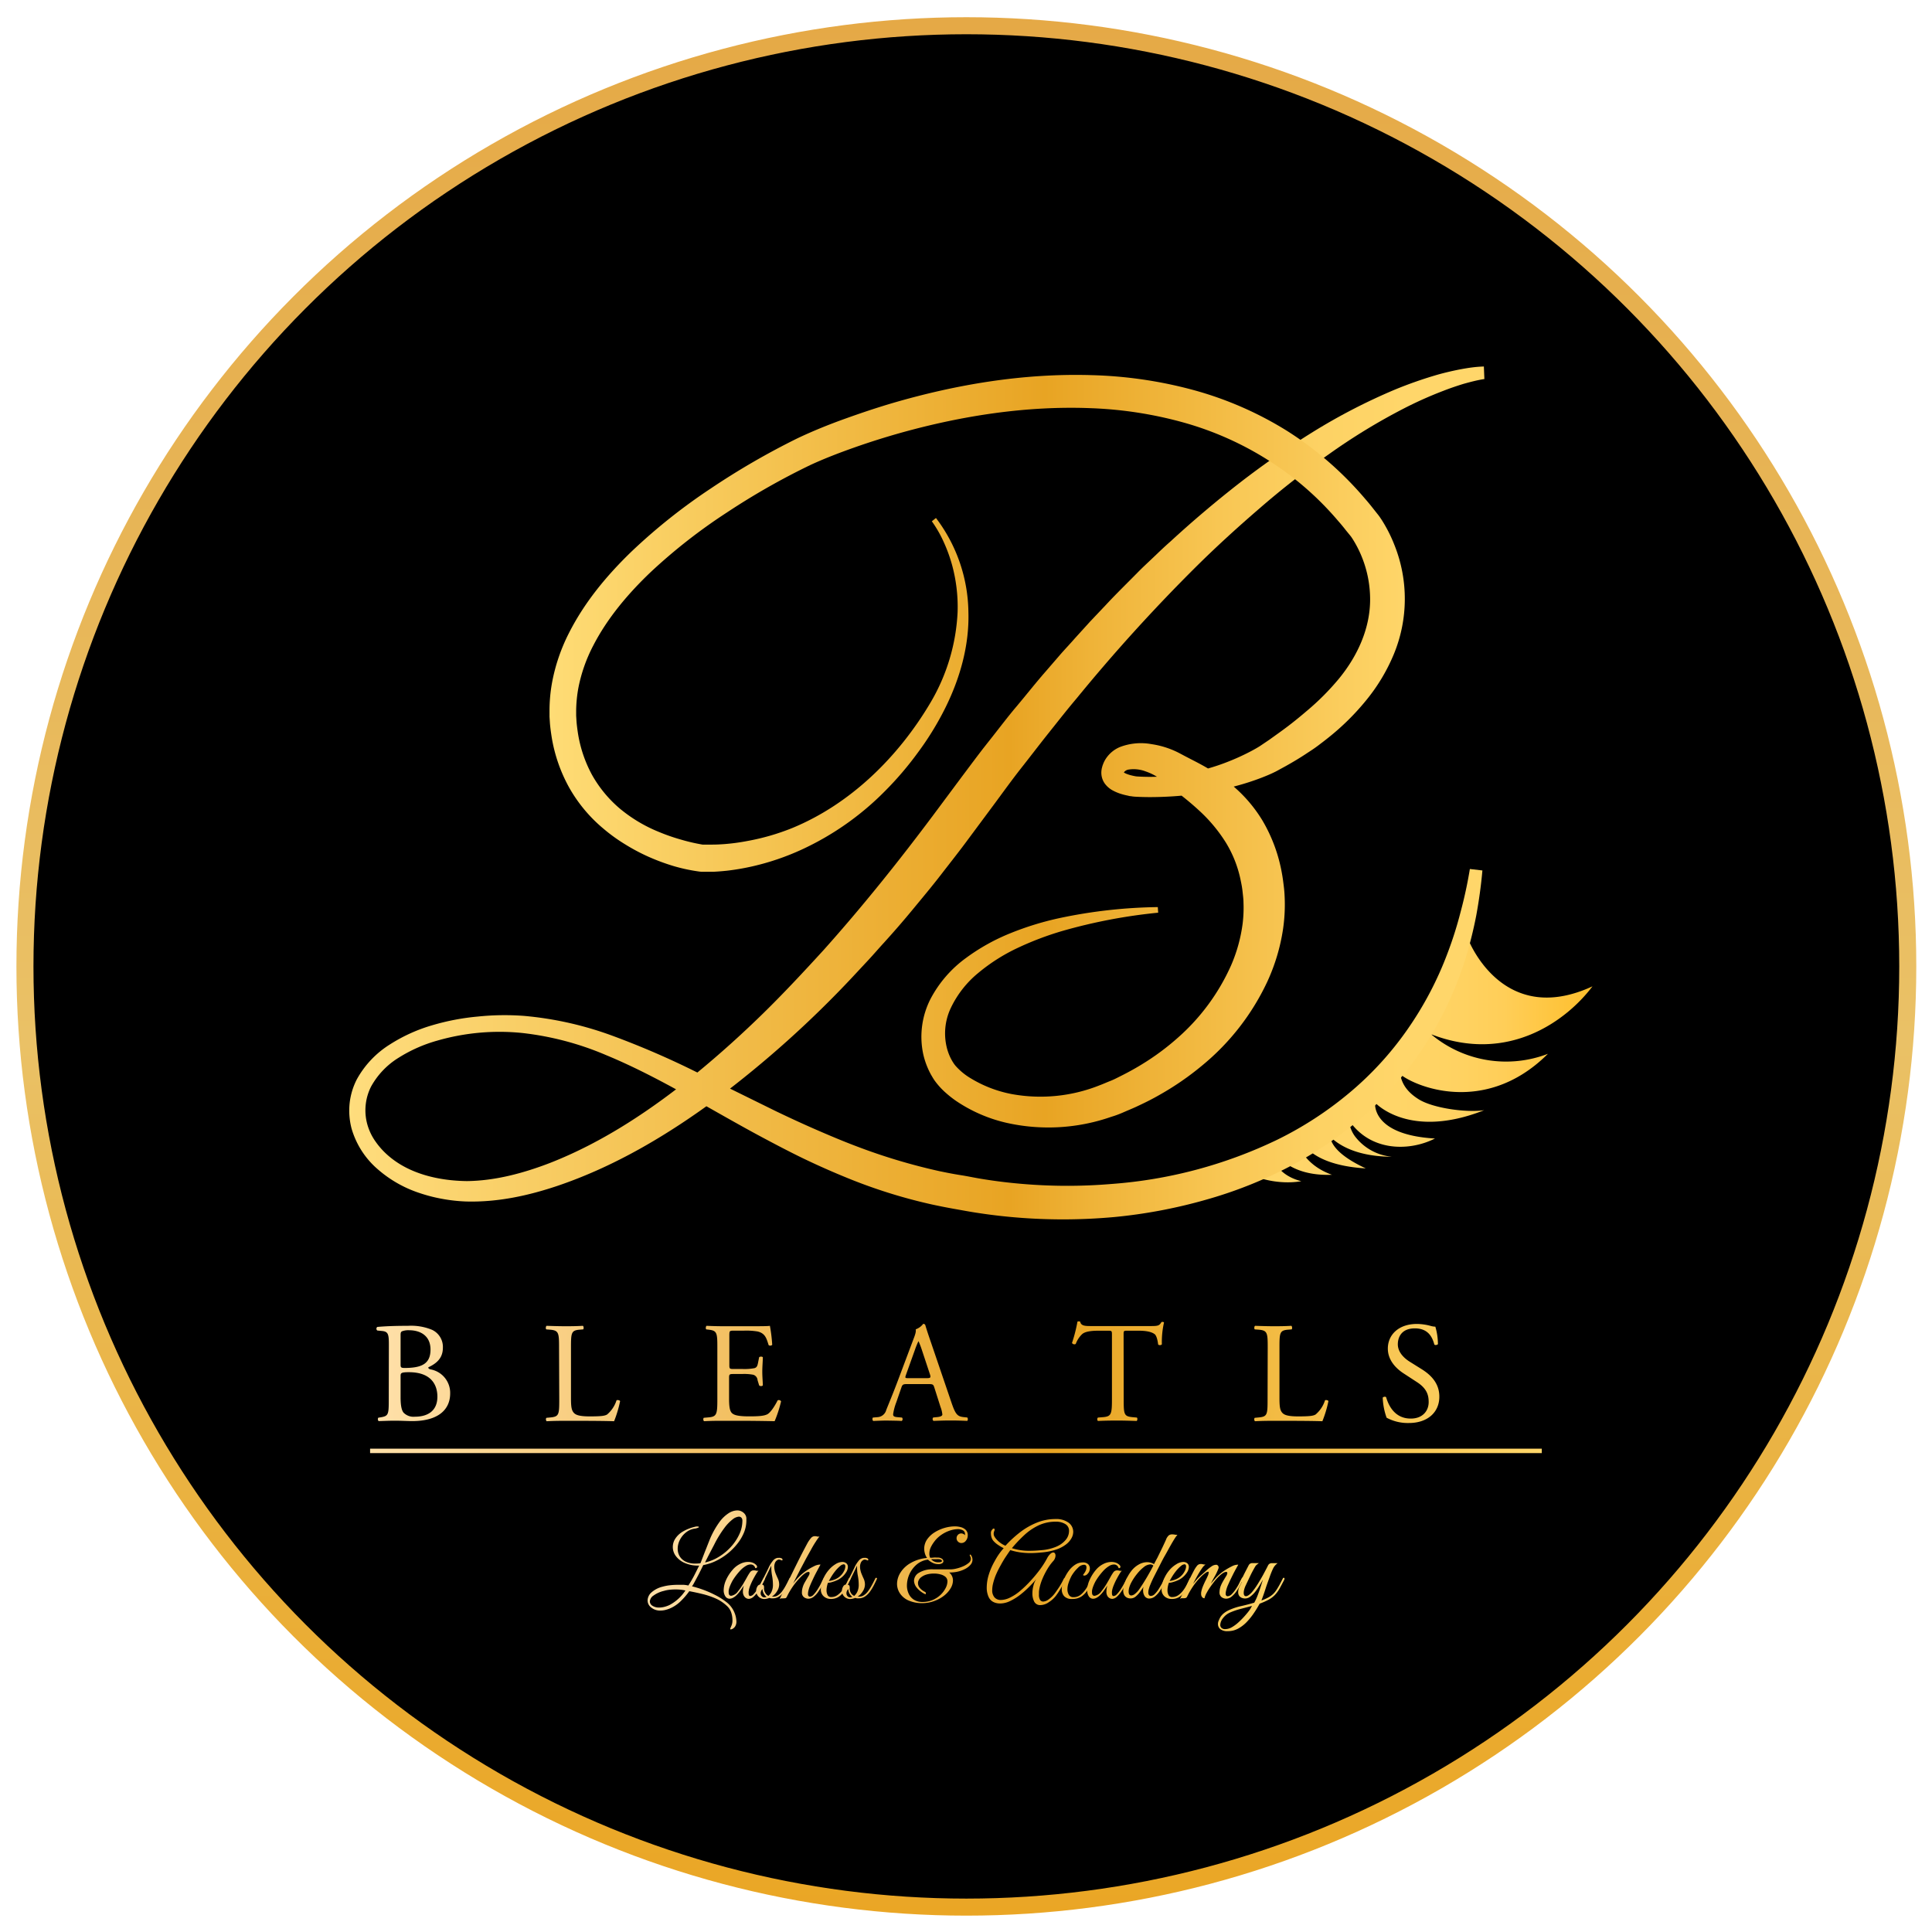 <svg xmlns="http://www.w3.org/2000/svg" xmlns:xlink="http://www.w3.org/1999/xlink" viewBox="0 0 566.93 566.93">
  <defs>
    <clipPath id="clip-path">
      <ellipse cx="283.46" cy="283.59" rx="276.25" ry="276.04" style="fill: none"/>
    </clipPath>
    <linearGradient id="linear-gradient" x1="283.57" y1="5.05" x2="283.57" y2="562.13" gradientUnits="userSpaceOnUse">
      <stop offset="0" stop-color="#e5a946"/>
      <stop offset="0.54" stop-color="#eac166"/>
      <stop offset="0.69" stop-color="#eab74d"/>
      <stop offset="0.89" stop-color="#eaab30"/>
      <stop offset="1" stop-color="#eaa625"/>
    </linearGradient>
    <linearGradient id="linear-gradient-2" x1="190.03" y1="460.93" x2="376.9" y2="460.93" gradientUnits="userSpaceOnUse">
      <stop offset="0" stop-color="#ffe0a9"/>
      <stop offset="0.58" stop-color="#e8a423"/>
      <stop offset="1" stop-color="#ffd66a"/>
    </linearGradient>
    <linearGradient id="linear-gradient-16" x1="108.6" y1="425.75" x2="452.42" y2="425.75" xlink:href="#linear-gradient-2"/>
    <linearGradient id="linear-gradient-17" x1="110.47" y1="402.68" x2="451.87" y2="402.68" xlink:href="#linear-gradient-2"/>
    <linearGradient id="linear-gradient-31" x1="393.89" y1="311.12" x2="506.44" y2="311.12" gradientTransform="matrix(-1, 0, 0, 1, 861.14, 0)" gradientUnits="userSpaceOnUse">
      <stop offset="0" stop-color="#febe2b"/>
      <stop offset="0.05" stop-color="#fec236"/>
      <stop offset="0.23" stop-color="#ffce58"/>
      <stop offset="0.34" stop-color="#ffd261"/>
      <stop offset="0.51" stop-color="#ffd568"/>
      <stop offset="1" stop-color="#ffd66a"/>
    </linearGradient>
    <linearGradient id="linear-gradient-32" x1="98.58" y1="232.64" x2="439.36" y2="232.64" gradientUnits="userSpaceOnUse">
      <stop offset="0" stop-color="#ffde7f"/>
      <stop offset="0.58" stop-color="#e8a423"/>
      <stop offset="0.65" stop-color="#efb338"/>
      <stop offset="0.76" stop-color="#f8c653"/>
      <stop offset="0.85" stop-color="#fdd264"/>
      <stop offset="0.92" stop-color="#ffd66a"/>
    </linearGradient>
    <linearGradient id="linear-gradient-33" x1="158.9" y1="220.46" x2="413.39" y2="220.46" gradientUnits="userSpaceOnUse">
      <stop offset="0" stop-color="#fd7"/>
      <stop offset="0.58" stop-color="#e8a423"/>
      <stop offset="1" stop-color="#ffd66a"/>
    </linearGradient>
  </defs>
  <g id="Layer_11" data-name="Layer 11">
    <g style="clip-path: url(#clip-path)">
      <rect width="566.93" height="566.93"/>
    </g>
  </g>
  <g id="Layer_15" data-name="Layer 15">
    <ellipse cx="283.57" cy="283.59" rx="276.25" ry="276.04" style="fill: none;stroke-miterlimit: 10;stroke-width: 5px;stroke: url(#linear-gradient)"/>
  </g>
  <g id="Layer_8" data-name="Layer 8">
    <g id="Layer_10" data-name="Layer 10">
      <g>
        <path d="M214.45,478.14c-.18,0-.21-.14-.1-.41s.21-.51.31-.73a3.94,3.94,0,0,0,.27-1.68,7.1,7.1,0,0,0-.36-2.13,4.63,4.63,0,0,0-1.41-2.07,11.57,11.57,0,0,0-3.24-2.1,23.38,23.38,0,0,0-3.76-1.26c-1.31-.32-2.61-.6-3.89-.84a21.67,21.67,0,0,1-2.5,2.91,10.28,10.28,0,0,1-2.84,2,9.07,9.07,0,0,1-1.62.58,6.09,6.09,0,0,1-1.47.2,4.14,4.14,0,0,1-2.74-.89,2.64,2.64,0,0,1-1.07-2.08,3.29,3.29,0,0,1,1-2.24,7.75,7.75,0,0,1,3.43-1.81,13.65,13.65,0,0,1,2.13-.41,21.22,21.22,0,0,1,2.43-.13c.52,0,1,0,1.55,0a8.67,8.67,0,0,1,1.42.2c.58-.88,1.12-1.8,1.62-2.75s1-2,1.56-3.1a9.54,9.54,0,0,1-4.11-.71,6.42,6.42,0,0,1-2.68-2,4.44,4.44,0,0,1-.26-5.12,6.57,6.57,0,0,1,2.18-2.1,12.23,12.23,0,0,1,3.79-1.48.79.79,0,0,1,.29-.06h.25q.45,0,.45.18t-1,.42a5.33,5.33,0,0,0-2.74,1.11,6.49,6.49,0,0,0-1.83,2.22,5.79,5.79,0,0,0-.65,2.61,4.38,4.38,0,0,0,.54,2.13,4,4,0,0,0,1.71,1.6,6.5,6.5,0,0,0,3,.62,11.87,11.87,0,0,0,1.41-.09c.08-.16.22-.49.41-1l.64-1.66c.24-.62.48-1.22.71-1.8s.49-1.26.79-2A24.6,24.6,0,0,1,211,446.8a10.24,10.24,0,0,1,2.82-2.77,4.9,4.9,0,0,1,2.44-.81,2.79,2.79,0,0,1,1.94.69,2.28,2.28,0,0,1,.82,1.56q0,.27,0,.39v.3a9.5,9.5,0,0,1-.7,3.54,13.6,13.6,0,0,1-2,3.36,17.85,17.85,0,0,1-6.27,5,14.27,14.27,0,0,1-3.68,1.2l-.79,1.6c-.23.47-.49,1-.77,1.52s-.65,1.23-1.11,2.07c-.14.26-.24.44-.31.55l-.32.5a30.15,30.15,0,0,1,3.27,1,30.69,30.69,0,0,1,3.5,1.53A19.43,19.43,0,0,1,213,470a7.47,7.47,0,0,1,2.39,2.91,7.29,7.29,0,0,1,.7,2.85,2.6,2.6,0,0,1-.27,1.32,2,2,0,0,1-.78.84A1.42,1.42,0,0,1,214.45,478.14Zm-21-6.42a6.29,6.29,0,0,0,1.43-.18,8.36,8.36,0,0,0,1.6-.57,12.63,12.63,0,0,0,4.65-4.26,12.74,12.74,0,0,0-1.44-.23c-.5-.05-1-.07-1.53-.07a15.81,15.81,0,0,0-1.66.09,9.31,9.31,0,0,0-1.67.33,8.55,8.55,0,0,0-3.07,1.38,2.29,2.29,0,0,0-1.07,1.71,1.52,1.52,0,0,0,.75,1.27A3.44,3.44,0,0,0,193.42,471.72Zm13.47-13.23a13.11,13.11,0,0,0,4-1.64,16.14,16.14,0,0,0,3.51-2.88,14.44,14.44,0,0,0,2.49-3.69,9.51,9.51,0,0,0,.93-4.06,1.28,1.28,0,0,0-.27-.84,1,1,0,0,0-.78-.33,3.35,3.35,0,0,0-1.77.76,12.59,12.59,0,0,0-2.46,2.55,31.89,31.89,0,0,0-3,4.91L208.14,456C207.73,456.8,207.31,457.63,206.89,458.49Z" style="fill: url(#linear-gradient-2)"/>
        <path d="M219.82,469.17a1.57,1.57,0,0,1-.75-.15,1.68,1.68,0,0,1-.73-.66A2.45,2.45,0,0,1,218,467a7,7,0,0,1,.27-1.74c-.24.38-.55.84-.93,1.39a9.39,9.39,0,0,1-1.23,1.46,4.26,4.26,0,0,1-1.08.78,2.21,2.21,0,0,1-.93.24,1.47,1.47,0,0,1-1.26-.71,3.2,3.2,0,0,1-.48-1.84,7.6,7.6,0,0,1,.6-2.73,12.09,12.09,0,0,1,2-3.18,6.77,6.77,0,0,1,2.12-1.7,5.26,5.26,0,0,1,2.44-.64,3.89,3.89,0,0,1,1.32.22,2.82,2.82,0,0,1,1.11.74.66.66,0,0,1,.21.48.37.37,0,0,1-.15.3.43.43,0,0,1-.39.06,1.36,1.36,0,0,0-1.41-1.05,2.68,2.68,0,0,0-1.17.33,7.89,7.89,0,0,0-2.11,1.77,18,18,0,0,0-1.91,2.55c-.08.12-.2.35-.37.69s-.34.72-.5,1.14a5.93,5.93,0,0,0-.33,1.23,1.75,1.75,0,0,0,0,.25v.23q0,1,.75,1a3,3,0,0,0,2-1.32,17.3,17.3,0,0,0,1.41-2q.63-1.05,1.29-2.25a13.7,13.7,0,0,1,.84-1.35,1.29,1.29,0,0,1,1.11-.54,2.5,2.5,0,0,1,.66.09,1.6,1.6,0,0,0,.69,0,5.39,5.39,0,0,0-.64.9c-.27.44-.56.94-.86,1.5s-.57,1.13-.81,1.71a10.25,10.25,0,0,0-.51,1.5c0,.12,0,.29-.07.51a4.3,4.3,0,0,0,0,.48q0,.84.48.84a1.55,1.55,0,0,0,1-.57,9,9,0,0,0,1.09-1.41c.36-.56.69-1.13,1-1.7s.54-1,.72-1.39q.12-.3.36-.3t.15.21a1.17,1.17,0,0,1-.09.33c-.24.5-.53,1.06-.87,1.69a21.21,21.21,0,0,1-1.11,1.83,8.12,8.12,0,0,1-1.24,1.47A2.29,2.29,0,0,1,219.82,469.17Z" style="fill: url(#linear-gradient-2)"/>
        <path d="M224.59,469.2a2.4,2.4,0,0,1-2.7-2.37,2.39,2.39,0,0,1,.35-1.26,1.06,1.06,0,0,1,.82-.6l1.31-2.55c.47-.92.9-1.81,1.3-2.67a9,9,0,0,1,1.07-1.68,2.28,2.28,0,0,1,1.42-.93h.3a2.94,2.94,0,0,1,.44,0,1.64,1.64,0,0,1,.4.12.48.48,0,0,1,.33.45q0,.18-.21.18a.51.51,0,0,1-.24-.09,1.68,1.68,0,0,0-.63-.15.63.63,0,0,0-.33.09,1.65,1.65,0,0,0-.79.84,2.94,2.94,0,0,0-.23,1.14,4.65,4.65,0,0,0,.11,1,6,6,0,0,0,.25.89c.22.56.46,1.11.71,1.65a4.09,4.09,0,0,1,.37,1.74,3.72,3.72,0,0,1-.6,1.9,4.82,4.82,0,0,1-1.53,1.61l.21,0,.21,0H227a2.35,2.35,0,0,0,1.31-.41,4.69,4.69,0,0,0,1.09-1,13.27,13.27,0,0,0,1.1-1.68c.41-.72.8-1.48,1.18-2.28a.25.25,0,0,1,.21-.15.24.24,0,0,1,.24.36c-.26.56-.55,1.16-.88,1.81a14.63,14.63,0,0,1-1.13,1.86,5.66,5.66,0,0,1-1.45,1.44,3.25,3.25,0,0,1-1.85.56l-.51,0a2.62,2.62,0,0,1-.54-.12,4.31,4.31,0,0,1-.61.19A2.6,2.6,0,0,1,224.59,469.2Zm-.24-.48a1.14,1.14,0,0,0,.33-.05l.27-.07a3.13,3.13,0,0,1-.79-.89,3.05,3.05,0,0,1-.41-1.42,1.76,1.76,0,0,0-.54,1.23,1.27,1.27,0,0,0,.3.84A1,1,0,0,0,224.35,468.72Zm1.14-.42a3.73,3.73,0,0,0,.92-1.23,4.79,4.79,0,0,0,.4-2.13,14,14,0,0,0-.24-2.49,13.26,13.26,0,0,1-.24-2.34c0-.14,0-.27,0-.38a2.91,2.91,0,0,1,0-.31l-.9,1.87c-.34.71-.68,1.4-1,2.06L223.6,465a.64.64,0,0,1,.48.22,1.26,1.26,0,0,1,.12.77,2.51,2.51,0,0,0,.35,1.39A2,2,0,0,0,225.49,468.3Z" style="fill: url(#linear-gradient-2)"/>
        <path d="M228.73,469.32q1.26-2.58,2.63-5.42t2.8-5.71q1.44-2.88,2.85-5.49a9.19,9.19,0,0,1,1-1.41,1.43,1.43,0,0,1,1.15-.51,2.64,2.64,0,0,1,.63.09,1.62,1.62,0,0,0,.69,0,11.56,11.56,0,0,0-1.06,1.47q-.68,1-1.5,2.52c-.55,1-1.13,2-1.74,3.16s-1.21,2.27-1.8,3.42-1.14,2.23-1.64,3.23q.6-.78,1.23-1.47a15,15,0,0,1,2.9-2.46,17.07,17.07,0,0,1,2-1.14,4,4,0,0,1,1.6-.48,1.05,1.05,0,0,1,.3,0c-.44.8-.82,1.51-1.15,2.13s-.67,1.29-1,2-.66,1.4-.92,2.05a9.19,9.19,0,0,0-.51,1.61,4.52,4.52,0,0,0-.09.81.86.86,0,0,0,.18.64.57.57,0,0,0,.39.17,1.65,1.65,0,0,0,1.11-.63,9.63,9.63,0,0,0,1.17-1.55c.38-.61.73-1.2,1-1.78s.54-1,.7-1.35.24-.33.36-.33.18.08.18.24a1.15,1.15,0,0,1-.09.36l-.88,1.75a15.74,15.74,0,0,1-1.11,1.86,6.58,6.58,0,0,1-1.35,1.46,2.54,2.54,0,0,1-1.58.57,2.22,2.22,0,0,1-1.23-.42,1.7,1.7,0,0,1-.63-1.53,4.53,4.53,0,0,1,.06-.71,6.14,6.14,0,0,1,.21-.85,6.56,6.56,0,0,1,.6-1.34c.28-.49.64-1.1,1.08-1.84a1.76,1.76,0,0,0,.3-.81.32.32,0,0,0-.36-.36,1.76,1.76,0,0,0-.81.3,7.6,7.6,0,0,0-1.29,1.05,23,23,0,0,0-1.86,2.1,22.56,22.56,0,0,0-2.37,3.87c-.14.26-.29.39-.46.4l-.68.05-.54,0A.75.75,0,0,0,228.73,469.32Z" style="fill: url(#linear-gradient-2)"/>
        <path d="M243.76,469.2a3.07,3.07,0,0,1-2-.72,2.66,2.66,0,0,1-.89-2.19,7.42,7.42,0,0,1,.66-2.9,10.15,10.15,0,0,1,1.68-2.71,8.13,8.13,0,0,1,1.95-1.68,3.94,3.94,0,0,1,2-.66,1.85,1.85,0,0,1,1.14.36,1.31,1.31,0,0,1,.51,1.11,3.15,3.15,0,0,1-.57,1.65,6.39,6.39,0,0,1-1.62,1.68,5.94,5.94,0,0,1-1.14.63,10.85,10.85,0,0,1-1.38.49,4.41,4.41,0,0,1-1.14.2,6.06,6.06,0,0,0-.28,1,5.59,5.59,0,0,0-.14,1.23,3,3,0,0,0,.3,1.35,1.13,1.13,0,0,0,1.11.6,3.06,3.06,0,0,0,1.8-.57,6.3,6.3,0,0,0,1.44-1.43,11.84,11.84,0,0,0,1.07-1.72c.29-.58.52-1.07.7-1.47s.28-.42.48-.42a.13.13,0,0,1,.15.15.71.71,0,0,1-.09.3l-.9,1.9a11.3,11.3,0,0,1-1.14,1.89,5.34,5.34,0,0,1-1.57,1.43A4.22,4.22,0,0,1,243.76,469.2Zm-.54-5.28a5.53,5.53,0,0,0,1.41-.32,5.09,5.09,0,0,0,3-2.52,3.2,3.2,0,0,0,.42-1.39q0-.66-.48-.66a1.89,1.89,0,0,0-1,.48,10.25,10.25,0,0,0-1.56,1.62,15.31,15.31,0,0,0-1.08,1.56Q243.43,463.53,243.22,463.92Z" style="fill: url(#linear-gradient-2)"/>
        <path d="M249.76,469.2a2.4,2.4,0,0,1-2.7-2.37,2.39,2.39,0,0,1,.35-1.26,1.06,1.06,0,0,1,.82-.6l1.31-2.55c.47-.92.9-1.81,1.3-2.67a8.48,8.48,0,0,1,1.07-1.68,2.28,2.28,0,0,1,1.42-.93h.3a2.94,2.94,0,0,1,.44,0,1.64,1.64,0,0,1,.4.12.48.48,0,0,1,.33.45q0,.18-.21.18a.51.51,0,0,1-.24-.09,1.68,1.68,0,0,0-.63-.15.63.63,0,0,0-.33.09,1.65,1.65,0,0,0-.79.84,2.94,2.94,0,0,0-.23,1.14,4.65,4.65,0,0,0,.11,1,6,6,0,0,0,.25.89c.22.56.46,1.11.71,1.65a4.09,4.09,0,0,1,.37,1.74,3.72,3.72,0,0,1-.6,1.9,4.82,4.82,0,0,1-1.53,1.61l.21,0,.21,0h.09a2.35,2.35,0,0,0,1.31-.41,4.69,4.69,0,0,0,1.09-1,13.27,13.27,0,0,0,1.1-1.68c.4-.72.8-1.48,1.18-2.28a.25.25,0,0,1,.21-.15.24.24,0,0,1,.24.36c-.26.56-.55,1.16-.88,1.81a14.63,14.63,0,0,1-1.13,1.86,5.66,5.66,0,0,1-1.45,1.44,3.28,3.28,0,0,1-1.85.56l-.51,0a2.62,2.62,0,0,1-.54-.12,4.31,4.31,0,0,1-.61.19A2.6,2.6,0,0,1,249.76,469.2Zm-.24-.48a1.14,1.14,0,0,0,.33-.05l.27-.07a3,3,0,0,1-.79-.89,3.05,3.05,0,0,1-.41-1.42,1.76,1.76,0,0,0-.54,1.23,1.27,1.27,0,0,0,.3.84A1,1,0,0,0,249.52,468.72Zm1.14-.42a3.73,3.73,0,0,0,.92-1.23,4.79,4.79,0,0,0,.4-2.13,14,14,0,0,0-.24-2.49,13.26,13.26,0,0,1-.24-2.34c0-.14,0-.27,0-.38a2.91,2.91,0,0,1,0-.31l-.9,1.87c-.34.71-.68,1.4-1,2.06l-.87,1.68a.64.64,0,0,1,.48.22,1.26,1.26,0,0,1,.12.77,2.51,2.51,0,0,0,.35,1.39A2,2,0,0,0,250.66,468.3Z" style="fill: url(#linear-gradient-2)"/>
        <path d="M270.79,470.43a9.88,9.88,0,0,1-4.23-.8,5.77,5.77,0,0,1-2.5-2.1,5,5,0,0,1-.83-2.77,6.31,6.31,0,0,1,1-3.29,8.39,8.39,0,0,1,3-2.82,11.55,11.55,0,0,1,4.81-1.48,4.08,4.08,0,0,1-.63-1.31,5,5,0,0,1-.21-1.39,4.87,4.87,0,0,1,.9-2.81,7.58,7.58,0,0,1,2.23-2.05,11.59,11.59,0,0,1,2.93-1.28,11,11,0,0,1,2.94-.43,6.8,6.8,0,0,1,1.71.22,3.29,3.29,0,0,1,1.47.8,2.13,2.13,0,0,1,.6,1.62,2.47,2.47,0,0,1-.54,1.56,1.62,1.62,0,0,1-1.32.69,1.35,1.35,0,0,1-1-.42,1.32,1.32,0,0,1-.42-1,1.42,1.42,0,0,1,.41-1,1.35,1.35,0,0,1,1-.4,1.41,1.41,0,0,1,.62.18,1,1,0,0,1,.43.36,1.42,1.42,0,0,0,0-.33,1.17,1.17,0,0,0-.66-1.14,3.11,3.11,0,0,0-1.41-.33,8.23,8.23,0,0,0-2.79.58,9.88,9.88,0,0,0-3.09,1.91,8,8,0,0,0-1.11,1.26,8.85,8.85,0,0,0-1,1.66,4.41,4.41,0,0,0-.39,1.79,2.79,2.79,0,0,0,.24,1.2c.3,0,.65,0,1-.05s.79,0,1.21,0a2,2,0,0,1,1.23.33.93.93,0,0,1,.45.75.74.74,0,0,1-.36.57,1.91,1.91,0,0,1-1.14.27,3.64,3.64,0,0,1-1.78-.44,5.52,5.52,0,0,1-1.25-.88,6.29,6.29,0,0,0-3.36,1.47,8.21,8.21,0,0,0-2.82,6.09,5.67,5.67,0,0,0,.5,2.4,4.08,4.08,0,0,0,1.51,1.78,4.58,4.58,0,0,0,2.58.68,7.31,7.31,0,0,0,3-.59,7.67,7.67,0,0,0,2.29-1.51,7.48,7.48,0,0,0,1.49-2,4.41,4.41,0,0,0,.52-1.93,1.77,1.77,0,0,0-.55-1.31A3.52,3.52,0,0,0,276,462a7,7,0,0,0-1.92-.25A7.91,7.91,0,0,0,272,462a4.79,4.79,0,0,0-1.75.87,2.37,2.37,0,0,0-.87,1.49.62.62,0,0,1,0,.13.78.78,0,0,0,0,.14,2.13,2.13,0,0,0,.5,1.3,4.5,4.5,0,0,0,1.54,1.19.45.45,0,0,1,.27.45q0,.33-.3.18a7,7,0,0,1-2.41-1.91,3.35,3.35,0,0,1-.77-2,2.8,2.8,0,0,1,1.46-2.33,7.43,7.43,0,0,1,4.15-1h5.31a7.25,7.25,0,0,0,1.43-.21,12,12,0,0,0,1.93-.62,7.06,7.06,0,0,0,1.7-1,1.59,1.59,0,0,0,.7-1.27,1.65,1.65,0,0,0-.27-.84.37.37,0,0,1-.06-.21q0-.18.15-.18a.25.25,0,0,1,.21.15,2.37,2.37,0,0,1,.45,1.35,2.23,2.23,0,0,1-.59,1.5,5.11,5.11,0,0,1-1.57,1.21,8.69,8.69,0,0,1-2.2.8,10.28,10.28,0,0,1-2.48.24,3,3,0,0,1,1.11,2.34,4.53,4.53,0,0,1-.66,2.26,7.67,7.67,0,0,1-1.86,2.13,9.89,9.89,0,0,1-2.8,1.58A10.06,10.06,0,0,1,270.79,470.43Zm4.62-12q1,0,1-.39c0-.1-.08-.21-.25-.32a1.44,1.44,0,0,0-.68-.19,4.14,4.14,0,0,0-.6,0h-1.65A2.65,2.65,0,0,0,275.41,458.43Z" style="fill: url(#linear-gradient-2)"/>
        <path d="M305.35,471a1.93,1.93,0,0,1-1.86-1,5.13,5.13,0,0,1-.54-2.41,8.75,8.75,0,0,1,.34-2.43,5.6,5.6,0,0,1,.83-1.83q-.81,1-2,2.19a27.71,27.71,0,0,1-2.64,2.37,16.46,16.46,0,0,1-3,1.89,6.84,6.84,0,0,1-3,.75,5.26,5.26,0,0,1-.89-.08,3.75,3.75,0,0,1-.85-.25,3.06,3.06,0,0,1-1.65-1.61,6.49,6.49,0,0,1-.54-2.77,12.93,12.93,0,0,1,.58-3.68,19.84,19.84,0,0,1,1.73-4,21.76,21.76,0,0,1,1.21-2,18.72,18.72,0,0,1,1.46-1.84,11.64,11.64,0,0,1-1.71-1,6.49,6.49,0,0,1-1.32-1.15,2.79,2.79,0,0,1-.54-1,3.68,3.68,0,0,1-.18-1.11,1.43,1.43,0,0,1,.45-1.26.43.43,0,0,1,.36-.24q.27,0,.27.33a1,1,0,0,1-.12.45,2,2,0,0,0-.15.72,1.69,1.69,0,0,0,.24.88,4.64,4.64,0,0,0,.57.77,7.23,7.23,0,0,0,2.64,1.89,33.87,33.87,0,0,1,4.21-3.89,20.9,20.9,0,0,1,4.94-2.86,14.52,14.52,0,0,1,5.55-1.08,6.1,6.1,0,0,1,3.81,1.06,3.32,3.32,0,0,1,1.38,2.75,3.89,3.89,0,0,1-.48,1.75,5.87,5.87,0,0,1-1.56,1.83,9.74,9.74,0,0,1-2.87,1.53,17.91,17.91,0,0,1-4.42.89c-.62.06-1.18.1-1.67.13s-1,.05-1.57.05a21.16,21.16,0,0,1-3-.21,18.54,18.54,0,0,1-2.89-.66c-.36.5-.82,1.18-1.37,2s-1.09,1.78-1.63,2.76a27,27,0,0,0-1.35,2.79,17.8,17.8,0,0,0-.72,2.29,8.31,8.31,0,0,0-.24,1.85,3.1,3.1,0,0,0,.69,2.2,2.43,2.43,0,0,0,1.86.74,6.38,6.38,0,0,0,2.59-.66,13.77,13.77,0,0,0,3.05-2,31.78,31.78,0,0,0,3.1-3,40.53,40.53,0,0,0,2.78-3.36,27.41,27.41,0,0,0,2-3.15,4.7,4.7,0,0,1,1-1.37,1.37,1.37,0,0,1,.81-.4.58.58,0,0,1,.51.25,1.16,1.16,0,0,1,.18.68,2.54,2.54,0,0,1-.75,1.68,14.63,14.63,0,0,0-1.65,2.28,22.36,22.36,0,0,0-1.44,2.85,14.5,14.5,0,0,0-.9,2.94,8,8,0,0,0-.12.9q0,.42,0,.75a2.8,2.8,0,0,0,.34,1.59,1.08,1.08,0,0,0,.92.48,2.9,2.9,0,0,0,1.59-.63,8.53,8.53,0,0,0,1.74-1.68c.48-.64.94-1.32,1.39-2a24.46,24.46,0,0,0,1.25-2.25.68.68,0,0,1,.25-.32.54.54,0,0,1,.23-.1q.15,0,.15.18a1.15,1.15,0,0,1-.09.36q-.27.6-.72,1.44c-.3.56-.63,1.13-1,1.72a19.51,19.51,0,0,1-1.11,1.64,8,8,0,0,1-2,1.8A4.42,4.42,0,0,1,305.35,471Zm-3.27-15.93q1.56,0,3.48-.18a14,14,0,0,0,4.32-1,7.26,7.26,0,0,0,2.82-2,4.09,4.09,0,0,0,1-2.67,2.24,2.24,0,0,0-1.1-2,5.1,5.1,0,0,0-2.77-.69,11.68,11.68,0,0,0-5.09,1.09,16.74,16.74,0,0,0-4.2,2.87,42.13,42.13,0,0,0-3.61,3.81A16.48,16.48,0,0,0,302.08,455.07Z" style="fill: url(#linear-gradient-2)"/>
        <path d="M314.65,469.2a3,3,0,0,1-2.4-.83,3,3,0,0,1-.69-2,7.44,7.44,0,0,1,.61-2.82,11.59,11.59,0,0,1,1.46-2.61,7,7,0,0,1,1.92-1.82,4,4,0,0,1,2.13-.64,2.22,2.22,0,0,1,1.68.57,1.79,1.79,0,0,1,.42,1.53,2.13,2.13,0,0,1-.57,1.18,1.42,1.42,0,0,1-1,.59.58.58,0,0,1-.42-.18,8.64,8.64,0,0,0,.51-.72,3.32,3.32,0,0,0,.39-.81,2.27,2.27,0,0,0,.12-.72q0-.75-.72-.75a2.57,2.57,0,0,0-1.7.82,10.81,10.81,0,0,0-1.54,1.79,7.29,7.29,0,0,0-.65,1.12,13.06,13.06,0,0,0-.67,1.68,5.74,5.74,0,0,0-.3,1.79,3.14,3.14,0,0,0,.4,1.6,1.46,1.46,0,0,0,1.37.71,3.32,3.32,0,0,0,2.26-.83,8.42,8.42,0,0,0,1.68-2.05c.49-.82.94-1.62,1.34-2.4q.18-.36.36-.36t.15.24a.71.71,0,0,1-.09.3q-.72,1.56-1.47,2.85a6.35,6.35,0,0,1-1.82,2A4.65,4.65,0,0,1,314.65,469.2Z" style="fill: url(#linear-gradient-2)"/>
        <path d="M326.47,469.17a1.57,1.57,0,0,1-.75-.15,1.7,1.7,0,0,1-.74-.66,2.45,2.45,0,0,1-.31-1.35,7,7,0,0,1,.27-1.74c-.24.38-.55.84-.93,1.39a9.39,9.39,0,0,1-1.23,1.46,4.26,4.26,0,0,1-1.08.78,2.21,2.21,0,0,1-.93.24,1.47,1.47,0,0,1-1.26-.71,3.2,3.2,0,0,1-.48-1.84,7.6,7.6,0,0,1,.6-2.73,12.09,12.09,0,0,1,1.95-3.18,6.74,6.74,0,0,1,2.11-1.7,5.3,5.3,0,0,1,2.45-.64,3.89,3.89,0,0,1,1.32.22,2.82,2.82,0,0,1,1.11.74.66.66,0,0,1,.21.48.37.37,0,0,1-.15.3.43.43,0,0,1-.39.06,1.36,1.36,0,0,0-1.41-1.05,2.68,2.68,0,0,0-1.17.33,7.92,7.92,0,0,0-2.12,1.77,17.94,17.94,0,0,0-1.9,2.55,7.2,7.2,0,0,0-.38.69c-.17.34-.33.72-.49,1.14a5.93,5.93,0,0,0-.33,1.23,1.75,1.75,0,0,0,0,.25v.23q0,1,.75,1a3,3,0,0,0,2-1.32,17.3,17.3,0,0,0,1.41-2q.63-1.05,1.29-2.25a13.7,13.7,0,0,1,.84-1.35,1.29,1.29,0,0,1,1.11-.54,2.5,2.5,0,0,1,.66.09,1.6,1.6,0,0,0,.69,0,5.3,5.3,0,0,0-.65.9c-.27.44-.55.94-.85,1.5s-.57,1.13-.81,1.71a10.25,10.25,0,0,0-.51,1.5c0,.12-.05.29-.08.51a3.74,3.74,0,0,0,0,.48q0,.84.48.84a1.53,1.53,0,0,0,1-.57,9,9,0,0,0,1.1-1.41c.36-.56.69-1.13,1-1.7s.54-1,.72-1.39q.12-.3.36-.3t.15.21a1.17,1.17,0,0,1-.09.33c-.24.5-.53,1.06-.87,1.69a21.21,21.21,0,0,1-1.11,1.83,8.15,8.15,0,0,1-1.25,1.47A2.27,2.27,0,0,1,326.47,469.17Z" style="fill: url(#linear-gradient-2)"/>
        <path d="M337.18,469.08a1.59,1.59,0,0,1-1.35-.81,2.7,2.7,0,0,1-.27-.63,3,3,0,0,1-.12-.87,5.4,5.4,0,0,1,0-.56,3.15,3.15,0,0,1,.12-.58c-.28.44-.61.92-1,1.45a7,7,0,0,1-1.26,1.38,2.35,2.35,0,0,1-2.2.5,1.88,1.88,0,0,1-1.16-.84,2.84,2.84,0,0,1-.34-1.44,6.4,6.4,0,0,1,.37-2,12.94,12.94,0,0,1,1-2.16,11.5,11.5,0,0,1,1.22-1.8,7.22,7.22,0,0,1,2.07-1.68,5,5,0,0,1,2.37-.63,3.93,3.93,0,0,1,2,.57c.3-.56.62-1.19,1-1.88l1-2.05c.34-.68.64-1.31.9-1.88l.6-1.3a3.29,3.29,0,0,1,.85-1.34,1.66,1.66,0,0,1,1-.28,4,4,0,0,1,.73.07,3.11,3.11,0,0,0,.8.05,8.2,8.2,0,0,0-.74,1c-.37.57-.8,1.3-1.3,2.18s-1,1.84-1.61,2.89-1.13,2.11-1.68,3.18-1.06,2.08-1.53,3-.84,1.77-1.12,2.45a7.24,7.24,0,0,0-.35,1,4.46,4.46,0,0,0-.22,1.28,1.22,1.22,0,0,0,.18.67.66.66,0,0,0,.6.29,1.67,1.67,0,0,0,1.15-.59,8.29,8.29,0,0,0,1.13-1.44q.54-.86,1-1.68c.28-.55.49-1,.63-1.3s.22-.33.36-.33.18.09.18.27v.1a.32.32,0,0,1-.06.17c-.18.42-.43.94-.74,1.56a16.34,16.34,0,0,1-1.09,1.86,6.78,6.78,0,0,1-1.41,1.54A2.67,2.67,0,0,1,337.18,469.08Zm-5.19-.9a1.94,1.94,0,0,0,1.05-.47,6.47,6.47,0,0,0,1.35-1.48q.84-1.2,1.92-3t2.13-3.81a1.29,1.29,0,0,0-.9-.36,3.25,3.25,0,0,0-1.88.78,11.68,11.68,0,0,0-2,2,15.41,15.41,0,0,0-1.63,2.43,7.83,7.83,0,0,0-.65,1.53,4.48,4.48,0,0,0-.19,1.2Q331.18,468.18,332,468.18Z" style="fill: url(#linear-gradient-2)"/>
        <path d="M343.75,469.2a3.09,3.09,0,0,1-2-.72,2.65,2.65,0,0,1-.88-2.19,7.42,7.42,0,0,1,.66-2.9,10.15,10.15,0,0,1,1.68-2.71,8.13,8.13,0,0,1,2-1.68,3.94,3.94,0,0,1,2-.66,1.85,1.85,0,0,1,1.14.36,1.31,1.31,0,0,1,.51,1.11,3.15,3.15,0,0,1-.57,1.65,6.39,6.39,0,0,1-1.62,1.68,5.94,5.94,0,0,1-1.14.63,10.85,10.85,0,0,1-1.38.49,4.41,4.41,0,0,1-1.14.2,5.94,5.94,0,0,0-.29,1,5.58,5.58,0,0,0-.13,1.23,3,3,0,0,0,.3,1.35,1.13,1.13,0,0,0,1.11.6,3.06,3.06,0,0,0,1.8-.57,6.3,6.3,0,0,0,1.44-1.43,11.75,11.75,0,0,0,1.06-1.72c.29-.58.53-1.07.71-1.47s.28-.42.48-.42a.13.13,0,0,1,.15.15.71.71,0,0,1-.09.3l-.9,1.9a11.3,11.3,0,0,1-1.14,1.89,5.37,5.37,0,0,1-1.58,1.43A4.18,4.18,0,0,1,343.75,469.2Zm-.54-5.28a5.53,5.53,0,0,0,1.41-.32,5.09,5.09,0,0,0,3-2.52,3.2,3.2,0,0,0,.42-1.39q0-.66-.48-.66a1.89,1.89,0,0,0-1,.48,10.25,10.25,0,0,0-1.56,1.62,15.31,15.31,0,0,0-1.08,1.56Q343.42,463.53,343.21,463.92Z" style="fill: url(#linear-gradient-2)"/>
        <path d="M346.24,469.23q1.11-2.13,2.1-4.28t2-4.06a8.39,8.39,0,0,1,1-1.52,1.43,1.43,0,0,1,1.1-.43,1.89,1.89,0,0,1,.51.07,2,2,0,0,0,.54.08.91.91,0,0,0,.27,0,4.13,4.13,0,0,0-1.08,1.18c-.44.63-.89,1.36-1.35,2.18s-.87,1.59-1.23,2.31c.38-.46.77-.92,1.18-1.38a13.24,13.24,0,0,1,1.37-1.32c.44-.38.9-.8,1.39-1.25a12,12,0,0,1,1.46-1.15,2.38,2.38,0,0,1,1.26-.48.75.75,0,0,1,.27,0,.81.81,0,0,1,.57.78,1.58,1.58,0,0,1-.15.54,14.64,14.64,0,0,1-1,2.08c-.41.71-.79,1.43-1.15,2.15.3-.36.67-.8,1.12-1.32a13.76,13.76,0,0,1,1.37-1.38,13.07,13.07,0,0,1,1.68-1.26,18.84,18.84,0,0,1,2-1.14,3.93,3.93,0,0,1,1.59-.48,1.05,1.05,0,0,1,.3,0c-.44.78-.83,1.48-1.16,2.11s-.66,1.3-1,2-.65,1.39-.92,2a8.3,8.3,0,0,0-.52,1.64,3.22,3.22,0,0,0-.09.72.82.82,0,0,0,.18.63.6.6,0,0,0,.39.15,1.79,1.79,0,0,0,1.23-.63,9.73,9.73,0,0,0,1.21-1.52c.39-.59.74-1.17,1-1.74s.52-1,.66-1.3.24-.33.36-.33.18.08.18.24a.75.75,0,0,1-.09.33l-.86,1.65a17.12,17.12,0,0,1-1.12,1.87,7.15,7.15,0,0,1-1.4,1.53,2.56,2.56,0,0,1-1.63.62,2.34,2.34,0,0,1-1.28-.42,1.72,1.72,0,0,1-.64-1.56,5.48,5.48,0,0,1,.27-1.53,9,9,0,0,1,.64-1.38c.29-.52.65-1.12,1.07-1.8a1.76,1.76,0,0,0,.3-.81.32.32,0,0,0-.36-.36,1.86,1.86,0,0,0-.83.3,7.23,7.23,0,0,0-1.3,1.05,12.61,12.61,0,0,0-1.13,1.24c-.43.53-.86,1.11-1.3,1.73a17,17,0,0,0-1.14,1.83,6.35,6.35,0,0,0-.63,1.59.85.85,0,0,1-.72-.38,1.46,1.46,0,0,1-.27-.88v-.18a.88.88,0,0,1,0-.21,8,8,0,0,1,.48-1.74q.33-.81.75-1.68c.22-.42.44-.88.66-1.37a3,3,0,0,0,.33-1.12q0-.24-.18-.24a1.54,1.54,0,0,0-.69.31,11.34,11.34,0,0,0-1.32,1.1,20.87,20.87,0,0,0-1.82,2.07,23.53,23.53,0,0,0-2.32,3.84.76.76,0,0,1-.42.4,2.69,2.69,0,0,1-.75.08h-.56A1.21,1.21,0,0,0,346.24,469.23Z" style="fill: url(#linear-gradient-2)"/>
        <path d="M360.28,478.65a3.22,3.22,0,0,1-2.22-.62,1.91,1.91,0,0,1-.66-1.45,2.28,2.28,0,0,1,.12-.78q.12-.33.36-.84a4.49,4.49,0,0,1,1.17-1.5,6.9,6.9,0,0,1,1.62-1,17.81,17.81,0,0,1,3.55-1.17c1.33-.3,2.61-.63,3.83-1A15.53,15.53,0,0,0,369.1,468q.48-1.27.87-2.49c.26-.81.47-1.47.63-2-.24.44-.55,1-.92,1.6a18.09,18.09,0,0,1-1.24,1.85,7.84,7.84,0,0,1-1.49,1.5,2.46,2.46,0,0,1-2.46.45,1.78,1.78,0,0,1-.81-.56,1.82,1.82,0,0,1-.34-1.21,3.31,3.31,0,0,1,.37-1.52c.25-.49.49-1,.71-1.42a.41.41,0,0,1-.2-.06.19.19,0,0,1-.1-.18.53.53,0,0,1,.06-.24l.27-.51a5,5,0,0,0,.27-.57c.3-.62.6-1.22.9-1.79s.56-1.07.78-1.51a1.17,1.17,0,0,1,1.14-.66h1.86c-.14.12-.32.25-.53.4a2.22,2.22,0,0,0-.58.68c-.54.92-1,1.8-1.41,2.65l-1.29,2.72a7.23,7.23,0,0,0-.48,1.26,4,4,0,0,0-.15,1q0,1,.66,1t1.74-1.17a20.4,20.4,0,0,0,1.69-2.36q.85-1.37,1.65-2.82c.53-1,1-1.86,1.4-2.68a1.19,1.19,0,0,1,1.17-.66h1.65a4,4,0,0,0-1.34,1.56c-.31.64-.65,1.46-1,2.46s-.82,2.23-1.19,3.4-.78,2.35-1.24,3.53a13.53,13.53,0,0,0,2.23-1,6.14,6.14,0,0,0,2.12-2,20.47,20.47,0,0,0,1.18-2c.33-.63.57-1.08.71-1.36s.19-.3.33-.3.21.09.21.27a.75.75,0,0,1-.09.33c-.52,1-1,1.91-1.4,2.62a9.44,9.44,0,0,1-1.35,1.83,7.51,7.51,0,0,1-1.78,1.35,19.44,19.44,0,0,1-2.67,1.19c-.48.86-1,1.75-1.64,2.68a18.54,18.54,0,0,1-2.07,2.61,10.43,10.43,0,0,1-2.55,2A6.27,6.27,0,0,1,360.28,478.65Zm-.72-.6a4.11,4.11,0,0,0,2-.6,11.25,11.25,0,0,0,2-1.52,24.21,24.21,0,0,0,1.81-1.86c.55-.63,1-1.18,1.34-1.66a5.37,5.37,0,0,0,.33-.54q.18-.33.36-.63l-3.23.85a20.61,20.61,0,0,0-3,1,5.29,5.29,0,0,0-2.27,1.71,3.46,3.46,0,0,0-.82,2,1.18,1.18,0,0,0,.34.88A1.51,1.51,0,0,0,359.56,478.05Z" style="fill: url(#linear-gradient-2)"/>
      </g>
    </g>
    <g id="Layer_9" data-name="Layer 9">
      <rect x="108.6" y="425.1" width="343.83" height="1.3" style="fill: url(#linear-gradient-16)"/>
    </g>
    <g>
      <path d="M114.11,394.63c0-3.1-.17-3.9-2.06-4.07l-1.34-.13a.67.67,0,0,1,0-1.05c2.27-.21,5.12-.33,9-.33a16.08,16.08,0,0,1,7.06,1.17,5.53,5.53,0,0,1,3.19,5.25c0,3-1.76,4.58-4.28,5.76,0,.42.33.54.79.63a7,7,0,0,1,5.63,7c0,4.88-3.61,8.15-11.17,8.15-1.22,0-3.28-.12-5-.12s-3.28.08-4.83.12a.82.82,0,0,1-.09-1l.76-.12c2.23-.38,2.31-.84,2.31-5.25Zm3.44,5.59c0,1.18,0,1.26,2.19,1.18,4.28-.17,6.59-1.43,6.59-5.38,0-4.12-3.06-5.67-6.26-5.67a5.15,5.15,0,0,0-1.93.25c-.42.13-.59.34-.59,1.09Zm0,9.75c0,1.51.09,3.65.89,4.58a4.08,4.08,0,0,0,3.32,1.17c3.73,0,6.59-1.68,6.59-5.88,0-3.32-1.68-7.18-8.36-7.18-2.27,0-2.44.25-2.44,1.09Z" style="fill: url(#linear-gradient-17)"/>
      <path d="M139.52,395.47c0-4.37-.08-5-2.56-5.29l-.68-.08c-.25-.17-.16-.93.09-1.05,1.81.08,3.23.12,5,.12h7.89c2.69,0,5.17,0,5.67-.12a45.62,45.62,0,0,1,.68,5.58.82.82,0,0,1-1,.09c-.63-2-1-3.45-3.2-4a20,20,0,0,0-4.07-.25h-3c-1.26,0-1.26.08-1.26,1.68v8.4c0,1.17.13,1.17,1.39,1.17h2.44a15.56,15.56,0,0,0,3.57-.25c.5-.17.8-.42,1-1.47l.33-1.72c.21-.25.93-.25,1.09,0,0,1-.16,2.65-.16,4.24s.16,3.11.16,4c-.16.29-.88.29-1.09,0l-.38-1.64a1.78,1.78,0,0,0-1.3-1.6,14.49,14.49,0,0,0-3.23-.21h-2.44c-1.26,0-1.39.05-1.39,1.14v5.92c0,2.23.13,3.66.8,4.37.51.5,1.39,1,5.08,1,3.24,0,4.46-.17,5.38-.63.76-.42,1.89-1.89,3-4.08a.77.77,0,0,1,1.05.3,35.9,35.9,0,0,1-1.89,5.83c-3.78-.08-7.52-.12-11.25-.12h-3.78c-1.81,0-3.24,0-5.72.12a.82.82,0,0,1-.08-1l1.38-.12c2.4-.21,2.61-.84,2.61-5.25Z" style="fill: url(#linear-gradient-17)"/>
      <path d="M164.05,395.47c0-4.41-.09-5.08-2.73-5.29l-1-.08c-.26-.17-.17-.93.08-1.05,2.35.08,3.78.12,5.46.12s3.07,0,5.17-.12c.25.12.33.88.08,1.05l-1,.08c-2.47.21-2.56.88-2.56,5.29v14.62c0,2.65.13,3.74.88,4.54.47.46,1.26,1,4.58,1,3.57,0,4.46-.17,5.13-.55a9,9,0,0,0,2.77-4.16c.25-.21,1.05,0,1.05.25a34.28,34.28,0,0,1-1.76,5.88c-2.15-.08-6.14-.12-10.46-.12h-3.87c-1.76,0-3.11,0-5.46.12a.81.81,0,0,1-.08-1l1.26-.12c2.43-.25,2.52-.84,2.52-5.25Z" style="fill: url(#linear-gradient-17)"/>
      <path d="M187.27,395.47c0-4.41-.08-5.08-2.73-5.29l-1-.08a.82.82,0,0,1,.09-1.05c2.35.08,3.78.12,5.46.12s3.06,0,5.16-.12a.82.82,0,0,1,.09,1.05l-1,.08c-2.48.21-2.56.88-2.56,5.29v14.62c0,2.65.12,3.74.88,4.54.46.46,1.26,1,4.58,1,3.57,0,4.45-.17,5.12-.55a9,9,0,0,0,2.78-4.16c.25-.21,1,0,1,.25a33.54,33.54,0,0,1-1.77,5.88c-2.14-.08-6.13-.12-10.46-.12H189c-1.77,0-3.11,0-5.46.12-.26-.12-.34-.79-.09-1l1.26-.12c2.44-.25,2.52-.84,2.52-5.25Z" style="fill: url(#linear-gradient-17)"/>
      <path d="M210.5,395.47c0-4.37-.09-5-2.56-5.29l-.68-.08c-.25-.17-.16-.93.09-1.05,1.8.08,3.23.12,5,.12h7.9c2.69,0,5.17,0,5.67-.12a45.62,45.62,0,0,1,.68,5.58.82.82,0,0,1-1.05.09c-.63-2-1-3.45-3.2-4a20,20,0,0,0-4.07-.25h-3c-1.26,0-1.26.08-1.26,1.68v8.4c0,1.17.13,1.17,1.39,1.17h2.44a15.56,15.56,0,0,0,3.57-.25c.5-.17.8-.42,1-1.47l.34-1.72c.21-.25.93-.25,1.09,0,0,1-.16,2.65-.16,4.24s.16,3.11.16,4c-.16.29-.88.29-1.09,0L222.3,405a1.78,1.78,0,0,0-1.3-1.6,14.55,14.55,0,0,0-3.23-.21h-2.44c-1.26,0-1.39.05-1.39,1.14v5.92c0,2.23.13,3.66.8,4.37.51.5,1.39,1,5.08,1,3.24,0,4.46-.17,5.38-.63.76-.42,1.89-1.89,3-4.08a.77.77,0,0,1,1,.3,35.9,35.9,0,0,1-1.89,5.83c-3.78-.08-7.52-.12-11.25-.12H212.3c-1.8,0-3.23,0-5.71.12a.82.82,0,0,1-.08-1l1.38-.12c2.4-.21,2.61-.84,2.61-5.25Z" style="fill: url(#linear-gradient-17)"/>
      <path d="M244.44,397.91c2.18-3.11,3.4-4.7,4.07-6a2.76,2.76,0,0,0,.51-1.14c0-.21-.42-.33-1.52-.33h-6.26c-3.36,0-5.25.29-6.25,1.38a11.48,11.48,0,0,0-1.85,2.86.82.82,0,0,1-1-.3c.5-1.47,1.21-4,1.72-6.3a.74.74,0,0,1,.71,0c.13,1,.76,1.05,4.16,1.05h11.09a45.55,45.55,0,0,0,4.83-.12.36.36,0,0,1,.25.38c-1.13,1-4.7,5.83-6.88,9l-6.94,10c-.46.67-4.15,5.88-4.15,6.51,0,.42.42.51,1.17.59,1.09.09,3.28.09,6.22.09,2.69,0,6.17-.09,7.77-1a8.1,8.1,0,0,0,2.94-3.86c.38-.13.93-.09,1,.29a23.93,23.93,0,0,1-1.89,6c-2.31-.08-4.7-.12-7.64-.12H235.7c-2.23,0-3.74.08-4.71.12a.53.53,0,0,1-.21-.5,52.4,52.4,0,0,0,4.58-5.71Z" style="fill: url(#linear-gradient-17)"/>
      <path d="M274.17,407.15c-.29-.92-.46-1-1.72-1h-6.34c-1.05,0-1.31.13-1.6,1L263,411.52a16,16,0,0,0-.92,3.49c0,.5.21.75,1.21.84l1.39.12a.68.68,0,0,1-.08,1c-1.1-.08-2.4-.08-4.37-.12-1.39,0-2.9.08-4,.12a.82.82,0,0,1-.09-1l1.39-.12a2.81,2.81,0,0,0,2.52-2.06c.75-1.93,1.93-4.66,3.69-9.37L268,393.08c.59-1.51.84-2.31.71-3a4.73,4.73,0,0,0,2.19-1.6.59.59,0,0,1,.63.38c.54,1.85,1.22,3.78,1.85,5.63l5.75,16.88c1.22,3.62,1.77,4.25,3.57,4.46l1.14.12a.83.83,0,0,1,0,1c-1.73-.08-3.2-.12-5.09-.12s-3.61.08-4.83.12a.7.7,0,0,1-.08-1l1.22-.12c.88-.09,1.47-.34,1.47-.76a8.55,8.55,0,0,0-.55-2.23Zm-8.31-3.74c-.34,1-.3,1,.88,1h5.16c1.22,0,1.31-.17.93-1.3l-2.27-6.85a25.7,25.7,0,0,0-1-2.64h-.08a23.38,23.38,0,0,0-1,2.47Z" style="fill: url(#linear-gradient-17)"/>
      <path d="M303.15,417.57A13.13,13.13,0,0,1,296.6,416a19.45,19.45,0,0,1-1.14-5.89c.21-.29.84-.37,1-.12.63,2.14,2.35,6.26,7.23,6.26,3.53,0,5.25-2.31,5.25-4.83,0-1.85-.38-3.91-3.45-5.88l-4-2.61c-2.1-1.39-4.53-3.78-4.53-7.22,0-4,3.1-7.23,8.56-7.23a15.9,15.9,0,0,1,3.91.55,5.61,5.61,0,0,0,1.47.25,18.29,18.29,0,0,1,.76,5.12c-.17.26-.84.38-1.05.13-.55-2-1.68-4.75-5.72-4.75s-5,2.73-5,4.67c0,2.43,2,4.2,3.57,5.16l3.36,2.1c2.64,1.64,5.25,4.08,5.25,8.07C312.1,414.42,308.61,417.57,303.15,417.57Z" style="fill: url(#linear-gradient-17)"/>
      <path d="M329.74,410.6c0,4.41.08,5,2.52,5.25l1.34.12c.25.17.17.93-.08,1-2.4-.08-3.82-.12-5.5-.12s-3.16,0-5.84.12a.72.72,0,0,1,0-1l1.51-.12c2.39-.21,2.6-.84,2.6-5.25V391.82c0-1.3,0-1.34-1.26-1.34h-2.31c-1.8,0-4.11.08-5.16,1a7.57,7.57,0,0,0-1.89,2.89.81.81,0,0,1-1.1-.29,44,44,0,0,0,1.6-6.26,1.06,1.06,0,0,1,.8,0c.25,1.35,1.64,1.3,3.57,1.3h17c2.27,0,2.65-.08,3.28-1.17.21-.09.67-.05.75.12a25.88,25.88,0,0,0-.63,6.39c-.16.33-.88.33-1.09.08-.12-1-.42-2.6-1.05-3.06-1-.72-2.56-1-4.87-1h-3c-1.26,0-1.22,0-1.22,1.42Z" style="fill: url(#linear-gradient-17)"/>
      <path d="M356.62,410.51c0,4.5.25,5.17,2.52,5.34l1.59.12a.81.81,0,0,1-.08,1c-2.61-.08-4-.12-5.71-.12s-3.28,0-5.51.12a.82.82,0,0,1-.08-1l1.3-.12c2.44-.25,2.52-.84,2.52-5.34v-2.14a8.44,8.44,0,0,0-1.34-5.21l-5-9.66c-1.43-2.77-2.06-3-3.32-3.19l-1.17-.21a.76.76,0,0,1,.08-1.05c1.34.08,2.86.12,4.87.12s3.45,0,4.5-.12c.38.12.38.8.12,1.05l-.54.08c-1.47.21-1.77.42-1.77.76a20.84,20.84,0,0,0,1.31,3.23c1.55,3.11,3.1,6.43,4.74,9.33,1.3-2.23,2.69-4.67,3.95-7.1,1.18-2.19,2.73-5,2.73-5.55,0-.25-.76-.54-1.76-.67l-.76-.08a.7.7,0,0,1,.08-1.05c1.52.08,2.73.12,4,.12s2.48,0,3.9-.12a.7.7,0,0,1,.09,1.05l-1.18.21c-2.18.38-3.44,3-5.54,6.63l-2.65,4.58c-1.85,3.2-2,3.57-2,6.81Z" style="fill: url(#linear-gradient-17)"/>
      <path d="M372,395.47c0-4.41-.09-5.08-2.73-5.29l-1.05-.08c-.26-.17-.17-.93.08-1.05,2.35.08,3.78.12,5.46.12s3.07,0,5.17-.12c.25.12.33.88.08,1.05l-1,.08c-2.48.21-2.56.88-2.56,5.29v14.62c0,2.65.13,3.74.88,4.54.47.46,1.26,1,4.58,1,3.57,0,4.45-.17,5.13-.55a9,9,0,0,0,2.77-4.16c.25-.21,1,0,1,.25a33.54,33.54,0,0,1-1.77,5.88c-2.14-.08-6.13-.12-10.46-.12h-3.86c-1.76,0-3.11,0-5.46.12a.81.81,0,0,1-.08-1l1.26-.12c2.43-.25,2.52-.84,2.52-5.25Z" style="fill: url(#linear-gradient-17)"/>
      <path d="M395.21,395.56c0-4.46-.08-5.17-2.56-5.38l-1-.08c-.25-.17-.17-.93.08-1.05,2.1.08,3.53.12,5.3.12s3.1,0,5.21-.12c.25.12.33.88.08,1.05l-1,.08c-2.48.21-2.56.92-2.56,5.38v14.95c0,4.46.08,5,2.56,5.34l1,.12c.25.17.17.93-.08,1-2.11-.08-3.53-.12-5.21-.12s-3.2,0-5.3.12a.82.82,0,0,1-.08-1l1-.12c2.48-.3,2.56-.88,2.56-5.34Z" style="fill: url(#linear-gradient-17)"/>
      <path d="M413.44,417.57a13.13,13.13,0,0,1-6.55-1.55,19.45,19.45,0,0,1-1.14-5.89c.21-.29.84-.37,1-.12.63,2.14,2.35,6.26,7.23,6.26,3.53,0,5.25-2.31,5.25-4.83,0-1.85-.38-3.91-3.45-5.88l-4-2.61c-2.1-1.39-4.53-3.78-4.53-7.22,0-4,3.1-7.23,8.56-7.23a15.9,15.9,0,0,1,3.91.55,5.61,5.61,0,0,0,1.47.25,18.29,18.29,0,0,1,.76,5.12c-.17.26-.84.38-1.05.13-.55-2-1.68-4.75-5.72-4.75s-5,2.73-5,4.67c0,2.43,2,4.2,3.57,5.16l3.36,2.1c2.64,1.64,5.25,4.08,5.25,8.07C422.39,414.42,418.9,417.57,413.44,417.57Z" style="fill: url(#linear-gradient-17)"/>
      <path d="M440,410.6c0,4.41.08,5,2.52,5.25l1.34.12c.25.17.17.93-.08,1-2.4-.08-3.82-.12-5.5-.12s-3.15,0-5.84.12a.72.72,0,0,1,0-1l1.51-.12c2.39-.21,2.6-.84,2.6-5.25V391.82c0-1.3,0-1.34-1.26-1.34H433c-1.8,0-4.11.08-5.16,1a7.57,7.57,0,0,0-1.89,2.89.81.81,0,0,1-1.1-.29,44,44,0,0,0,1.6-6.26,1.06,1.06,0,0,1,.8,0c.25,1.35,1.64,1.3,3.57,1.3h17c2.27,0,2.65-.08,3.28-1.17.21-.09.67-.05.75.12a25.88,25.88,0,0,0-.63,6.39c-.16.33-.88.33-1.09.08-.12-1-.42-2.6-1-3.06-1-.72-2.56-1-4.87-1h-3c-1.26,0-1.22,0-1.22,1.42Z" style="fill: url(#linear-gradient-17)"/>
    </g>
  </g>
  <g id="Layer_12" data-name="Layer 12">
    <g id="Layer_14" data-name="Layer 14">
      <path d="M390,329.22c.95,2.24-3.15,7.14,10.78,13.64-18.17-1.09-19.58-9.67-19.58-9.67l-1.85.61c2.44,4.07,4.49,8.37,11.49,10.93-12.69.49-16.54-6.43-16.54-6.43l-1.22.78c1.3,3.57,4,6.32,8.78,7.53h0c-6.27,1.1-14.21-.62-18.05-4.06l-9.06.54s48.95-7.49,75.94-67.79c0,0,9.82,26.52,36.61,14.13-7.53,10-24.69,22.86-47.37,14.05a34.19,34.19,0,0,0,34.3,5.75c-19.46,19.42-41.73,8.43-44.05,5.29-.42-.57.3-.75.49-.06.45,1.65.61,5,5.69,8.15,4.31,2.65,14.17,3.93,19.16,3.17-22.18,8.77-32-2.22-32-2.22-.66.25.65-.21,0,0,0,0-1.35,9.44,17.56,10.53-7.91,4-19.87,3.81-25.87-6.39-.79.13.93-1.11.14-1,.27.82.31,4.38,2.49,7.05a15.37,15.37,0,0,0,10.65,5.69c-16.94-.08-20.45-9-20.45-9" style="fill: url(#linear-gradient-31)"/>
    </g>
    <path d="M435,255.43c-.39,4.41-1,8.81-1.8,13.18a119.64,119.64,0,0,1-3.27,13A104,104,0,0,1,418.59,306a102,102,0,0,1-17.52,20.65,111.9,111.9,0,0,1-22.28,15.47,127,127,0,0,1-25.15,10,149.8,149.8,0,0,1-26.53,5,166.25,166.25,0,0,1-27,.28q-6.73-.48-13.41-1.51c-2.26-.34-4.4-.75-6.56-1.13s-4.42-.83-6.6-1.3a154.37,154.37,0,0,1-25.69-8.12q-6.21-2.55-12.21-5.44c-4-1.94-7.92-4-11.8-6.07-15.53-8.29-30.22-17.7-46-24.22a87.27,87.27,0,0,0-24.52-6.48,65.89,65.89,0,0,0-25,2.23,42.86,42.86,0,0,0-11.31,5,23,23,0,0,0-8.13,8.5,15.47,15.47,0,0,0-1.09,11.09,16.32,16.32,0,0,0,2.48,5.13,22.41,22.41,0,0,0,4,4.32c6.12,5.14,14.61,7.08,22.73,7.18,8.17-.08,16.46-2.27,24.31-5.29,15.78-6.16,30.14-15.82,43.38-26.61,6.61-5.44,13-11.2,19.13-17.19s12-12.3,17.81-18.65c11.48-12.83,22.28-26.31,32.61-40.16l7.8-10.48c2.65-3.52,5.25-7.07,8-10.52s5.4-7,8.23-10.35,5.56-6.84,8.47-10.17l4.32-5c1.45-1.67,3-3.28,4.43-4.93l4.45-4.9,4.56-4.81c3-3.23,6.18-6.32,9.28-9.47,1.54-1.58,3.18-3.07,4.78-4.6s3.19-3.06,4.86-4.52q9.78-9,20.28-17.18a253,253,0,0,1,21.88-15.19,173.9,173.9,0,0,1,23.74-12.23,122.33,122.33,0,0,1,12.66-4.42c2.16-.6,4.36-1.11,6.57-1.54,1.11-.2,2.22-.4,3.36-.54a34,34,0,0,1,3.52-.28l.15,3.68c-.87.12-2,.35-3,.59s-2,.51-3.05.8c-2,.61-4,1.29-6,2.07a114.75,114.75,0,0,0-11.67,5.22,178.49,178.49,0,0,0-21.9,13.37,247.31,247.31,0,0,0-20.29,15.84c-6.51,5.61-12.87,11.4-19,17.49a502.89,502.89,0,0,0-34.74,38.32c-2.79,3.29-5.45,6.7-8.15,10.08s-5.31,6.82-8,10.23-5.21,6.91-7.78,10.39l-7.82,10.53c-2.61,3.56-5.35,7-8.05,10.5s-5.54,6.88-8.35,10.29-5.71,6.74-8.68,10c-1.49,1.64-2.93,3.31-4.44,4.93l-4.53,4.86a307.26,307.26,0,0,1-39.59,35.52c-14.29,10.57-29.79,19.89-46.89,25.7-8.53,2.87-17.51,4.86-26.83,4.61a47.87,47.87,0,0,1-6.92-.75,46.91,46.91,0,0,1-6.74-1.72,35.42,35.42,0,0,1-12.24-6.93,24.83,24.83,0,0,1-7.77-12.06,20.85,20.85,0,0,1-.56-7.31,20.12,20.12,0,0,1,2.11-7.06,28,28,0,0,1,9.72-10.26,47.79,47.79,0,0,1,12.5-5.65,68.81,68.81,0,0,1,13.29-2.53,76.17,76.17,0,0,1,13.51-.2,100.66,100.66,0,0,1,26.2,5.91,247.25,247.25,0,0,1,24.37,10.54l23.47,11.56c3.9,1.87,7.81,3.68,11.74,5.39s7.88,3.38,11.86,4.88a173.06,173.06,0,0,0,24.32,7.29c2.08.43,4.07.83,6.25,1.17s4.28.81,6.34,1.13c4.17.68,8.38,1.18,12.6,1.51a155.61,155.61,0,0,0,25.36-.06,134.62,134.62,0,0,0,48.62-13,104.51,104.51,0,0,0,21.07-13.7,94.83,94.83,0,0,0,17-18.52,100.67,100.67,0,0,0,11.82-22.42,111.73,111.73,0,0,0,3.87-12.21A128.35,128.35,0,0,0,431.32,255Z" style="fill: url(#linear-gradient-32)"/>
    <g id="Layer_13" data-name="Layer 13">
      <path d="M274.65,152a46.59,46.59,0,0,1,9.52,27.6c.3,10-2.59,19.87-7.06,28.69a87.36,87.36,0,0,1-7.82,12.62,95.84,95.84,0,0,1-9.66,11.29,83.36,83.36,0,0,1-24.48,17.15,74,74,0,0,1-14.35,4.87,70.23,70.23,0,0,1-7.54,1.29c-1.28.13-2.56.24-3.87.3-.65,0-1.3,0-2,0h-1l-.54,0c-.11,0-.61-.05-.71-.07a51.05,51.05,0,0,1-7.65-1.65,62.88,62.88,0,0,1-7.23-2.7,57.53,57.53,0,0,1-6.84-3.64,49.5,49.5,0,0,1-6.34-4.58A43.47,43.47,0,0,1,167,231.07a45.56,45.56,0,0,1-5.13-14.87c-.2-1.29-.38-2.57-.49-3.87l-.13-2,0-2a46.1,46.1,0,0,1,.72-7.88,53.41,53.41,0,0,1,5-14.72c4.66-9.19,11.22-17,18.36-23.9a170.29,170.29,0,0,1,23.17-18.44A219.69,219.69,0,0,1,234,128.62c4.61-2.18,9.12-4,13.76-5.67s9.28-3.23,14-4.63c18.84-5.51,38.54-8.83,58.49-8.24a126.57,126.57,0,0,1,29.69,4.3,103.36,103.36,0,0,1,27.77,12.08,100.76,100.76,0,0,1,22.87,19.91c.84.95,1.63,1.93,2.41,2.92l1.17,1.48.3.37.39.53.62.92a42.64,42.64,0,0,1,3.72,7.35,42.52,42.52,0,0,1-.17,32,53.91,53.91,0,0,1-8.2,13.64,72.22,72.22,0,0,1-11,10.86c-1,.81-2,1.56-3,2.32s-2.06,1.46-3.12,2.14c-2.09,1.41-4.24,2.69-6.42,3.91l-1.65.9-.82.45-.47.25-.49.24c-1.23.6-2.42,1.08-3.62,1.55a74.24,74.24,0,0,1-7.27,2.37,94.21,94.21,0,0,1-14.83,2.77c-2.5.27-5,.43-7.5.51s-5,.08-7.59-.07a9,9,0,0,1-1.15-.14c-.35,0-.69-.11-1-.18a18.92,18.92,0,0,1-2.09-.54,13.12,13.12,0,0,1-2.22-.94,7,7,0,0,1-2.41-2.08,5.52,5.52,0,0,1-.91-4.1c0-.16.06-.34.09-.47l.09-.34a5.25,5.25,0,0,1,.22-.67,8,8,0,0,1,.62-1.33,9.18,9.18,0,0,1,4.33-3.77,17.22,17.22,0,0,1,9.28-.86,25.73,25.73,0,0,1,8.31,2.71l1.64.87,1.58.82c1.07.55,2.18,1.12,3.29,1.73a61.35,61.35,0,0,1,6.61,4.19,41.43,41.43,0,0,1,11.14,12.1,46.23,46.23,0,0,1,5.72,15.56c.25,1.35.41,2.69.57,4s.23,2.67.26,4.07a49.75,49.75,0,0,1-.51,8.21,56.9,56.9,0,0,1-4.6,15.4,70.39,70.39,0,0,1-19.09,24.6,83.92,83.92,0,0,1-12.69,8.74c-2.22,1.28-4.52,2.4-6.83,3.47-1.16.53-2.33,1-3.51,1.52s-2.42,1-3.66,1.36a55.94,55.94,0,0,1-31,1.72,43.94,43.94,0,0,1-14.56-6.37,31.2,31.2,0,0,1-3.24-2.57,21.74,21.74,0,0,1-2.95-3.26c-.23-.31-.45-.66-.66-1l-.55-.94c-.34-.63-.66-1.28-.94-1.94a22.69,22.69,0,0,1-1.32-4.09A24.41,24.41,0,0,1,273.12,293a35,35,0,0,1,10.29-11.85,59.15,59.15,0,0,1,13.2-7.35,87.39,87.39,0,0,1,14.14-4.36,147.4,147.4,0,0,1,29-3.26l.11,1.64a158.42,158.42,0,0,0-28.11,5.36,91,91,0,0,0-13.17,5A53.5,53.5,0,0,0,287,285.56a29.85,29.85,0,0,0-8,10.24,17.4,17.4,0,0,0-1.12,11.8,15.22,15.22,0,0,0,1,2.73c.21.44.45.86.7,1.28l.4.61.37.48a18.61,18.61,0,0,0,4.55,3.75,36.24,36.24,0,0,0,12,4.6,46.85,46.85,0,0,0,25.85-2.61c1-.37,2-.83,3.08-1.25s2.06-.95,3.07-1.45c2-1,4-2.09,5.95-3.28a73,73,0,0,0,10.84-8,61.74,61.74,0,0,0,15.54-21.13,45.44,45.44,0,0,0,3.41-12.28,38.1,38.1,0,0,0,.25-6.21c0-1-.15-2.06-.26-3.13s-.29-2.09-.51-3.11a34.15,34.15,0,0,0-4.4-11.35,45.2,45.2,0,0,0-7.91-9.46c-1.58-1.46-3.27-2.89-5.08-4.31L344,231.32l-1.47-1.13-.76-.59-.37-.29-.26-.21a16.19,16.19,0,0,0-5-2.75,9.84,9.84,0,0,0-5-.52,2.11,2.11,0,0,0-1.21.65,1.62,1.62,0,0,0-.19.29s-.05.12-.09.17l0,.1s0,0,0,0a2.55,2.55,0,0,0-.05-.35.84.84,0,0,0-.16-.31c-.1-.09,0,.1.29.27a5.75,5.75,0,0,0,1.08.52,10.79,10.79,0,0,0,1.39.41c.25.06.5.12.75.16a5.07,5.07,0,0,0,.63.1,60.39,60.39,0,0,0,6.87.05,60.75,60.75,0,0,0,13.65-2.28,62.06,62.06,0,0,0,6.54-2.21,65.92,65.92,0,0,0,6.21-2.84c1-.52,2-1.08,2.87-1.63l2.77-1.87c1.89-1.36,3.79-2.69,5.62-4.09s3.6-2.85,5.33-4.33a73.89,73.89,0,0,0,9.47-9.5c5.58-6.8,9.14-14.89,9.14-23.21a33.23,33.23,0,0,0-2.32-12.22,32.21,32.21,0,0,0-2.8-5.53l-.38-.58-.15-.2-.27-.34L395,155.68c-.71-.91-1.43-1.8-2.19-2.65a89.91,89.91,0,0,0-20.56-17.93,93.23,93.23,0,0,0-25-11.13,117.3,117.3,0,0,0-27.36-4.2c-18.63-.71-37.48,2.18-55.65,7.26-4.54,1.28-9.05,2.7-13.5,4.27s-8.9,3.28-13,5.18a208.28,208.28,0,0,0-24.58,14A162.22,162.22,0,0,0,191,167.82c-6.74,6.41-12.77,13.58-16.9,21.59a45.54,45.54,0,0,0-4.39,12.5,39.42,39.42,0,0,0-.64,6.49l0,1.63.1,1.62c.08,1.1.23,2.21.39,3.3a37.94,37.94,0,0,0,4.13,12.37,36.17,36.17,0,0,0,8.25,10,43.18,43.18,0,0,0,11.41,6.8,56.28,56.28,0,0,0,6.36,2.22,55.18,55.18,0,0,0,6.44,1.5l.19,0,.36,0,.79,0c.54,0,1.09,0,1.64,0,1.11,0,2.23-.06,3.35-.14a59.55,59.55,0,0,0,6.74-.9A67,67,0,0,0,232.42,243c17.06-7,31.18-20.82,40.67-36.9A57.41,57.41,0,0,0,281,179.59a46.69,46.69,0,0,0-1.65-13.9,45,45,0,0,0-2.42-6.63,35.11,35.11,0,0,0-3.49-6.09Z" style="fill: url(#linear-gradient-33)"/>
    </g>
  </g>
</svg>
